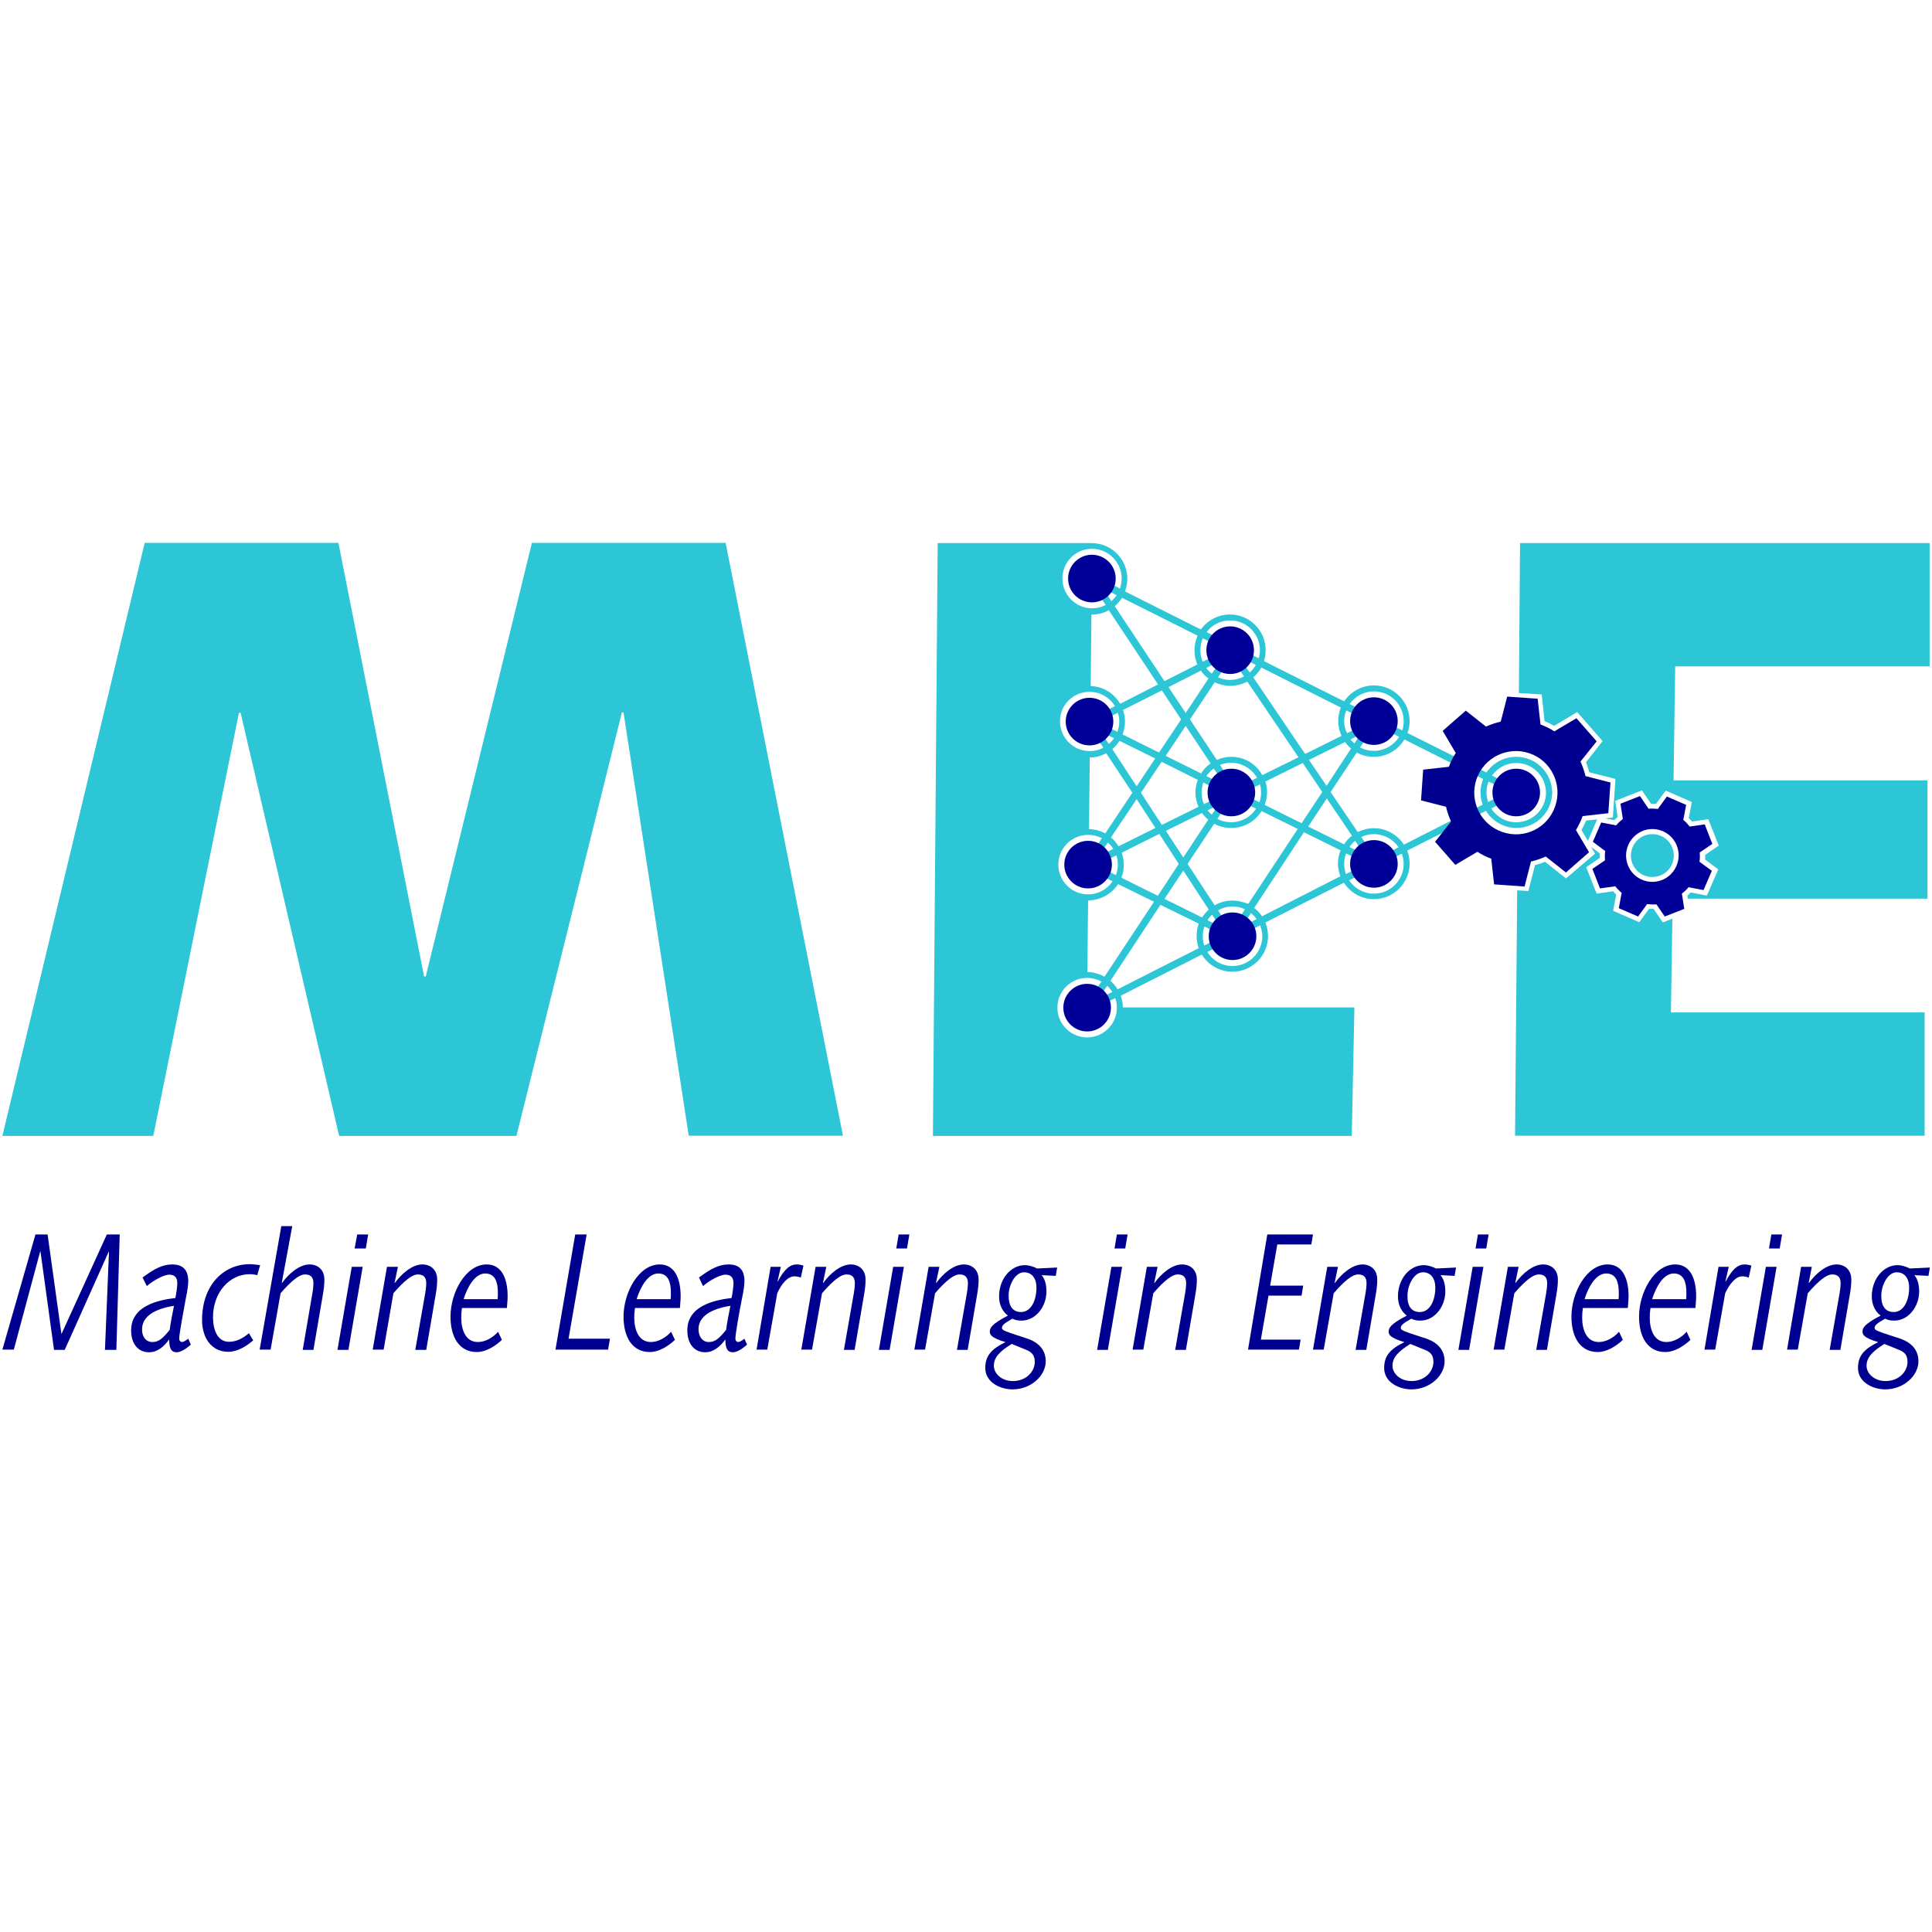<?xml version="1.0" encoding="utf-8"?>
<!-- Generator: Adobe Illustrator 25.1.0, SVG Export Plug-In . SVG Version: 6.00 Build 0)  -->
<svg version="1.1" id="Layer_1" xmlns="http://www.w3.org/2000/svg" xmlns:xlink="http://www.w3.org/1999/xlink" x="0px" y="0px"
	 viewBox="0 0 811.8 811.8" style="enable-background:new 0 0 811.8 811.8;" xml:space="preserve">
<style type="text/css">
	.st0{fill:#000090;}
	.st1{fill:#2DC6D6;}
	.st2{fill:#000099;}
</style>
<g id="Subtitle">
	<path class="st0" d="M14.9,518.7H20l5.8,41.7h0.1l19-41.7h5.4l-1.4,48.5h-4.8c0.6-13.8,1.1-27.5,1.7-41.3h-0.1l-18.5,41.3h-4.5
		L17,525.8h-0.1L5.8,567.1H1L14.9,518.7z"/>
	<path class="st0" d="M59.9,536.8c5.1-3.8,8.5-5.5,12.5-5.5c3.8,0,6.7,1.7,6.7,7c0,1.4-0.2,3.4-1.1,7.7c-0.8,4.3-2.7,14.6-2.7,16.4
		c0,1,0.6,1.5,1.1,1.5c0.6,0,1.4-0.4,2.7-1.4l1.1,2.5c-2.8,2.4-4.6,3.2-6,3.2c-2.7,0-3.1-2.5-3.1-5.4c-2.3,3.1-4.9,5.4-8.5,5.4
		c-4.6,0-7.5-3.6-7.5-9.2c0-10.6,12-12.8,18.6-13.6c0.4-2,0.8-4.8,0.8-6.2c0-2.7-1.4-3.6-3.4-3.6c-2.3,0-6.8,2.5-9.4,4.8L59.9,536.8
		z M64,563.9c2.6,0,4.2-1.3,7.3-5.1c0.4-3,1.1-6.7,1.8-10.1c-8.5,1.3-13.4,4.7-13.4,9.8C59.6,561.6,61.3,563.9,64,563.9z"/>
	<path class="st0" d="M108.1,535.8c-1-0.2-1.6-0.4-3.2-0.4c-8.4,0-15.4,7.6-15.4,18.1c0,5.1,1.8,10.3,6.7,10.3
		c3.1,0,5.8-1.4,8.4-3.6l1.8,3c-2.7,2.3-6.4,4.8-10.5,4.8c-7.3,0-11-6.2-11-13.3c0-14.9,9.2-23.5,20-23.5c1.5,0,2.9,0.2,4.4,0.4
		L108.1,535.8z"/>
	<path class="st0" d="M118.2,515.2h4.6l-4.4,23.8l0.1,0.1c2.8-3.9,7.3-7.8,11.6-7.8c3.2,0,6.2,2,6.2,6.4c0,2-0.2,3.9-0.7,6.7
		l-3.9,22.8h-4.5l3.7-21.7c0.6-3.2,0.8-4.8,0.8-6.4c0-2.6-1.4-3.6-3.5-3.6c-2.4,0-5.6,2.5-10.3,7.9l-4.2,23.7h-4.6L118.2,515.2z"/>
	<path class="st0" d="M147.8,532.3h4.6l-6,34.9h-4.6L147.8,532.3z M150.1,518.7h4.6l-1,5.9H149L150.1,518.7z"/>
	<path class="st0" d="M162.6,532.3h4.6l-1.4,6.7l0.1,0.1c2.8-3.9,7.3-7.8,11.6-7.8c3.2,0,6.2,2,6.2,6.4c0,2-0.2,3.9-0.7,6.7
		l-3.9,22.8h-4.6l3.8-21.7c0.6-3.2,0.8-4.8,0.8-6.4c0-2.6-1.4-3.6-3.5-3.6c-2.4,0-5.6,2.5-10.3,7.9l-4.1,23.7h-4.6L162.6,532.3z"/>
	<path class="st0" d="M194.1,549.6c-0.2,1.5-0.3,2.7-0.3,4c0,5.1,1.8,10.3,7,10.3c3.2,0,6.3-1.9,8.5-4.3l1.6,3.4
		c-2.8,2.6-6.6,5.1-10.6,5.1c-7.3,0-11-6.2-11-14.9c0-10,6.3-21.9,15.2-21.9c6.5,0,8.8,6.3,8.8,13.3c0,1.7-0.2,3.4-0.3,5
		L194.1,549.6L194.1,549.6z M209.1,545.9c0.1-0.8,0.1-1.8,0.1-2.7c0-4.2-1-8.1-5.3-8.1c-4.5,0-7.6,6-9.1,10.8H209.1z"/>
	<path class="st0" d="M241.7,518.7h4.8l-7.6,43.8h17.4l-0.8,4.6h-22.1L241.7,518.7z"/>
	<path class="st0" d="M266.8,549.6c-0.2,1.5-0.3,2.7-0.3,4c0,5.1,1.8,10.3,7,10.3c3.2,0,6.3-1.9,8.5-4.3l1.6,3.4
		c-2.8,2.6-6.6,5.1-10.6,5.1c-7.3,0-11-6.2-11-14.9c0-10,6.3-21.9,15.2-21.9c6.5,0,8.8,6.3,8.8,13.3c0,1.7-0.2,3.4-0.3,5
		L266.8,549.6L266.8,549.6z M281.8,545.9c0.1-0.8,0.1-1.8,0.1-2.7c0-4.2-1-8.1-5.3-8.1c-4.5,0-7.6,6-9.1,10.8H281.8z"/>
	<path class="st0" d="M293.7,536.8c5.1-3.8,8.5-5.5,12.5-5.5c3.8,0,6.6,1.7,6.6,7c0,1.4-0.2,3.4-1.1,7.7c-0.9,4.3-2.7,14.6-2.7,16.4
		c0,1,0.6,1.5,1.1,1.5c0.6,0,1.4-0.4,2.7-1.4l1.1,2.5c-2.8,2.4-4.5,3.2-6,3.2c-2.7,0-3.1-2.5-3.1-5.4c-2.3,3.1-5,5.4-8.5,5.4
		c-4.6,0-7.5-3.6-7.5-9.2c0-10.6,12-12.8,18.6-13.6c0.4-2,0.8-4.8,0.8-6.2c0-2.7-1.4-3.6-3.4-3.6c-2.3,0-6.8,2.5-9.4,4.8
		L293.7,536.8z M297.8,563.9c2.6,0,4.2-1.3,7.3-5.1c0.4-3,1.1-6.7,1.8-10.1c-8.5,1.3-13.4,4.7-13.4,9.8
		C293.5,561.6,295.2,563.9,297.8,563.9z"/>
	<path class="st0" d="M323.8,532.3h4.3l-1.4,6.1l0.1,0.1c2.5-4.7,4.8-7.2,8-7.2c0.9,0,1.9,0.2,2.8,0.5l-1.1,5
		c-0.9-0.3-1.8-0.5-2.7-0.5c-2.8,0-5.4,3.1-7.2,7.1l-4.2,23.7h-4.5L323.8,532.3z"/>
	<path class="st0" d="M342.7,532.3h4.5l-1.4,6.7l0.1,0.1c2.8-3.9,7.3-7.8,11.6-7.8c3.2,0,6.2,2,6.2,6.4c0,2-0.2,3.9-0.7,6.7
		l-3.9,22.8h-4.5l3.8-21.7c0.6-3.2,0.8-4.8,0.8-6.4c0-2.6-1.4-3.6-3.5-3.6c-2.4,0-5.6,2.5-10.3,7.9l-4.2,23.7h-4.5L342.7,532.3z"/>
	<path class="st0" d="M375.3,532.3h4.5l-6,34.9h-4.5L375.3,532.3z M377.6,518.7h4.5l-1,5.9h-4.5L377.6,518.7z"/>
	<path class="st0" d="M390.2,532.3h4.5l-1.4,6.7l0.1,0.1c2.8-3.9,7.3-7.8,11.6-7.8c3.2,0,6.2,2,6.2,6.4c0,2-0.2,3.9-0.7,6.7
		l-3.9,22.8h-4.5l3.8-21.7c0.6-3.2,0.8-4.8,0.8-6.4c0-2.6-1.4-3.6-3.5-3.6c-2.4,0-5.6,2.5-10.3,7.9l-4.2,23.7h-4.5L390.2,532.3z"/>
	<path class="st0" d="M431.8,562.5c5.1,1.8,7.6,5.1,7.6,9.5c0,5.9-6,11.8-14,11.8c-4.7,0-11.4-2.7-11.4-9c0-4.8,2.2-7.8,8.4-10.8
		v-0.1c-6.1-1.8-6.5-3.2-6.5-4.4c0-1.5,0.7-3.1,7.6-6.7c-2.3-1.8-3.7-4.5-3.7-8.1c0-7.4,5-13.1,10.8-13.1c1.8,0,3.6,0.6,5.2,1.4
		l8.4-0.4l-0.6,3.5l-5.9-0.3c1.5,1.8,2,4.3,2,6.9c0,6.2-4.4,12.2-10.5,12.2c-1.4,0-2.6-0.2-3.8-0.8c-3.6,2-4.4,2.9-4.4,3.8
		c0,0.7,0.3,1.1,3.8,2.3L431.8,562.5z M425.1,564.7c-5.2,3.2-7.5,5.8-7.5,9.2c0,3.1,3.1,6.4,8,6.4c5.7,0,9.2-4.1,9.2-8
		c0-2.5-0.9-4.1-3.8-5.2L425.1,564.7z M429,551.3c4.4,0,6.5-5.2,6.5-10.2c0-4.1-2-6.5-5.2-6.5c-3.9,0-6.5,5.6-6.5,9.8
		C423.8,548.7,425.5,551.3,429,551.3z"/>
	<path class="st0" d="M467,532.3h4.5l-6,34.9H461L467,532.3z M469.3,518.7h4.5l-1,5.9h-4.5L469.3,518.7z"/>
	<path class="st0" d="M481.9,532.3h4.5L485,539l0.1,0.1c2.8-3.9,7.3-7.8,11.6-7.8c3.2,0,6.2,2,6.2,6.4c0,2-0.2,3.9-0.7,6.7
		l-3.9,22.8h-4.5l3.8-21.7c0.6-3.2,0.8-4.8,0.8-6.4c0-2.6-1.4-3.6-3.5-3.6c-2.4,0-5.6,2.5-10.3,7.9l-4.2,23.7h-4.5L481.9,532.3z"/>
	<path class="st0" d="M532.5,518.7h19.2l-0.7,4.2h-14.3l-3,17.3h13.9l-0.7,4.2h-13.9l-3.2,18.5h16.7l-0.7,4.2h-21.4L532.5,518.7z"/>
	<path class="st0" d="M557.7,532.3h4.5l-1.4,6.7l0.1,0.1c2.8-3.9,7.3-7.8,11.6-7.8c3.2,0,6.2,2,6.2,6.4c0,2-0.2,3.9-0.7,6.7
		l-3.9,22.8h-4.5l3.8-21.7c0.6-3.2,0.8-4.8,0.8-6.4c0-2.6-1.4-3.6-3.5-3.6c-2.4,0-5.6,2.5-10.3,7.9l-4.2,23.7h-4.5L557.7,532.3z"/>
	<path class="st0" d="M599.4,562.5c5.1,1.8,7.6,5.1,7.6,9.5c0,5.9-6,11.8-14,11.8c-4.7,0-11.4-2.7-11.4-9c0-4.8,2.2-7.8,8.4-10.8
		v-0.1c-6.1-1.8-6.5-3.2-6.5-4.4c0-1.5,0.7-3.1,7.6-6.7c-2.3-1.8-3.7-4.5-3.7-8.1c0-7.4,5-13.1,10.8-13.1c1.8,0,3.6,0.6,5.2,1.4
		l8.4-0.4l-0.6,3.5l-5.9-0.3c1.5,1.8,2,4.3,2,6.9c0,6.2-4.4,12.2-10.5,12.2c-1.4,0-2.6-0.2-3.8-0.8c-3.6,2-4.4,2.9-4.4,3.8
		c0,0.7,0.3,1.1,3.8,2.3L599.4,562.5z M592.6,564.7c-5.2,3.2-7.5,5.8-7.5,9.2c0,3.1,3.1,6.4,8,6.4c5.7,0,9.2-4.1,9.2-8
		c0-2.5-0.8-4.1-3.8-5.2L592.6,564.7z M596.6,551.3c4.4,0,6.5-5.2,6.5-10.2c0-4.1-2-6.5-5.2-6.5c-3.9,0-6.5,5.6-6.5,9.8
		C591.3,548.7,593,551.3,596.6,551.3z"/>
	<path class="st0" d="M618.8,532.3h4.5l-6,34.9h-4.5L618.8,532.3z M621,518.7h4.5l-1,5.9H620L621,518.7z"/>
	<path class="st0" d="M633.6,532.3h4.5l-1.4,6.7l0.1,0.1c2.8-3.9,7.3-7.8,11.6-7.8c3.2,0,6.2,2,6.2,6.4c0,2-0.2,3.9-0.7,6.7
		l-3.9,22.8h-4.5l3.8-21.7c0.6-3.2,0.8-4.8,0.8-6.4c0-2.6-1.4-3.6-3.5-3.6c-2.4,0-5.6,2.5-10.3,7.9l-4.2,23.7h-4.5L633.6,532.3z"/>
	<path class="st0" d="M665.1,549.6c-0.2,1.5-0.3,2.7-0.3,4c0,5.1,1.8,10.3,7,10.3c3.2,0,6.3-1.9,8.5-4.3l1.6,3.4
		c-2.8,2.6-6.6,5.1-10.6,5.1c-7.3,0-11-6.2-11-14.9c0-10,6.3-21.9,15.2-21.9c6.5,0,8.8,6.3,8.8,13.3c0,1.7-0.2,3.4-0.3,5
		L665.1,549.6L665.1,549.6z M680.1,545.9c0.1-0.8,0.1-1.8,0.1-2.7c0-4.2-1-8.1-5.3-8.1c-4.5,0-7.6,6-9.1,10.8H680.1z"/>
	<path class="st0" d="M693.5,549.6c-0.2,1.5-0.3,2.7-0.3,4c0,5.1,1.8,10.3,7,10.3c3.2,0,6.3-1.9,8.5-4.3l1.6,3.4
		c-2.8,2.6-6.6,5.1-10.6,5.1c-7.3,0-11-6.2-11-14.9c0-10,6.3-21.9,15.2-21.9c6.5,0,8.8,6.3,8.8,13.3c0,1.7-0.2,3.4-0.3,5
		L693.5,549.6L693.5,549.6z M708.5,545.9c0.1-0.8,0.1-1.8,0.1-2.7c0-4.2-1-8.1-5.3-8.1c-4.5,0-7.6,6-9.1,10.8H708.5z"/>
	<path class="st0" d="M722.1,532.3h4.3l-1.4,6.1l0.1,0.1c2.5-4.7,4.8-7.2,8-7.2c0.9,0,1.9,0.2,2.8,0.5l-1.1,5
		c-0.9-0.3-1.8-0.5-2.7-0.5c-2.8,0-5.3,3.1-7.2,7.1l-4.2,23.7h-4.5L722.1,532.3z"/>
	<path class="st0" d="M742,532.3h4.5l-6,34.9H736L742,532.3z M744.3,518.7h4.5l-1,5.9h-4.5L744.3,518.7z"/>
	<path class="st0" d="M756.8,532.3h4.5L760,539l0.1,0.1c2.8-3.9,7.3-7.8,11.6-7.8c3.2,0,6.2,2,6.2,6.4c0,2-0.2,3.9-0.7,6.7
		l-3.9,22.8h-4.5l3.8-21.7c0.6-3.2,0.8-4.8,0.8-6.4c0-2.6-1.4-3.6-3.5-3.6c-2.4,0-5.6,2.5-10.3,7.9l-4.2,23.7h-4.5L756.8,532.3z"/>
	<path class="st0" d="M798.5,562.5c5.1,1.8,7.6,5.1,7.6,9.5c0,5.9-6,11.8-14,11.8c-4.7,0-11.4-2.7-11.4-9c0-4.8,2.2-7.8,8.4-10.8
		v-0.1c-6.1-1.8-6.5-3.2-6.5-4.4c0-1.5,0.7-3.1,7.6-6.7c-2.3-1.8-3.7-4.5-3.7-8.1c0-7.4,5-13.1,10.8-13.1c1.8,0,3.6,0.6,5.2,1.4
		l8.4-0.4l-0.6,3.5l-5.9-0.3c1.5,1.8,2,4.3,2,6.9c0,6.2-4.4,12.2-10.5,12.2c-1.4,0-2.6-0.2-3.8-0.8c-3.6,2-4.4,2.9-4.4,3.8
		c0,0.7,0.3,1.1,3.8,2.3L798.5,562.5z M791.8,564.7c-5.2,3.2-7.5,5.8-7.5,9.2c0,3.1,3.1,6.4,8,6.4c5.7,0,9.2-4.1,9.2-8
		c0-2.5-0.8-4.1-3.8-5.2L791.8,564.7z M795.7,551.3c4.4,0,6.5-5.2,6.5-10.2c0-4.1-2-6.5-5.2-6.5c-3.9,0-6.5,5.6-6.5,9.8
		C790.4,548.7,792.2,551.3,795.7,551.3z"/>
</g>
<g>
	<path class="st1" d="M694.3,350.5c-1.1,0-2.2,0.2-3.3,0.6c-4.6,1.8-6.9,7-5.1,11.7c1.4,3.5,4.7,5.7,8.4,5.7c1.1,0,2.2-0.2,3.3-0.6
		c4.6-1.8,6.9-7,5.1-11.7C701.3,352.7,698,350.5,694.3,350.5z"/>
	<path id="L_x2B_Comp" class="st1" d="M637.1,318c-5.2,0-9.8,2.6-12.5,6.6L591.4,308c0.6-1.6,0.9-3.3,0.9-5c0-8.3-6.7-15-15-15
		c-5.2,0-9.8,2.7-12.5,6.7l-33.7-16.9c0.5-1.4,0.7-3,0.7-4.6c0-8.3-6.7-15-15-15c-5,0-9.5,2.5-12.2,6.3l-31.9-16
		c0.6-1.7,1-3.5,1-5.3c0-8.2-6.6-14.9-14.9-15v0h-64.8L392,477.3h176l1.1-54h-97.3c0-1.7-0.3-3.3-0.9-4.9l34.1-17.3
		c2.6,4.3,7.4,7.2,12.8,7.2c8.3,0,15-6.7,15-15c0-2-0.4-4-1.1-5.7l33-16.7c2.7,4.2,7.3,6.9,12.6,6.9c8.3,0,15-6.7,15-15
		c0-1.9-0.4-3.7-1-5.4l33.1-16.7c2.6,4.3,7.4,7.2,12.8,7.2c8.3,0,15-6.7,15-15C652.1,324.7,645.4,318,637.1,318z M577.3,290.5
		c6.9,0,12.5,5.6,12.5,12.5c0,1.4-0.2,2.7-0.6,3.9l-22.1-11.1C569.4,292.6,573.1,290.5,577.3,290.5z M564.8,363c0-1.6,0.3-3,0.8-4.4
		l8.6,4.3l-8.7,4.4C565.1,365.9,564.8,364.4,564.8,363z M578.2,360.8l-6.2-9.1c1.6-0.8,3.4-1.2,5.3-1.2c4.3,0,8.1,2.2,10.4,5.5
		L578.2,360.8z M573.3,359l-6.3-3.1c0.7-1,1.5-1.9,2.4-2.6L573.3,359z M564.8,354.8l-15.1-7.5l7.8-11.8l10.6,15.7
		C566.7,352.2,565.6,353.4,564.8,354.8z M546.9,345.9l-15.5-7.7c0.6-1.6,1-3.4,1-5.3c0-1.6-0.2-3.1-0.7-4.5l15.7-7.8l8.2,12.2
		L546.9,345.9z M528,386.2l-6.1,3.1l3.7-5.6C526.6,384.4,527.4,385.2,528,386.2z M505.4,393.4c0-1.4,0.2-2.8,0.7-4.1l8,3.9l-8.1,4.1
		C505.6,396.1,505.4,394.8,505.4,393.4z M469.8,371.5l15.1,7.4l-20.8,31.5c-2.1-1.2-4.6-1.9-7.2-2l0.3-30.1
		C462.5,378.3,467.1,375.6,469.8,371.5z M471.2,368.8c0.7-1.7,1-3.5,1-5.5c0-1.8-0.3-3.4-0.9-5l15.8-7.9l8.2,12.6l-8.8,13.4
		L471.2,368.8z M458.3,288.3l0.3-30.1c0.1,0,0.1,0,0.2,0c2.6,0,5-0.6,7.1-1.8l20.7,31.2l-15.9,8.1
		C468.1,291.4,463.6,288.4,458.3,288.3z M488.2,290.1l8.1,12.2l-9.3,13.9l-15.3-7.6c0.6-1.7,1-3.5,1-5.4c0-1.7-0.3-3.4-0.8-4.9
		L488.2,290.1z M504.4,273.2c0-1.8,0.4-3.5,1-5l9.7,4.9l-9.8,5C504.7,276.5,504.4,274.9,504.4,273.2z M525.1,282.6l-4.6-6.8l7.2,3.6
		C527,280.6,526.1,281.7,525.1,282.6z M529.9,333c0,1.5-0.3,2.9-0.7,4.1l-7.5-3.7l7.7-3.8C529.7,330.6,529.9,331.8,529.9,333z
		 M504.9,333c0-1.5,0.3-2.9,0.7-4.2l9.3,4.6l-9,4.5C505.2,336.4,504.9,334.7,504.9,333z M506.9,326.1c0.8-1.2,1.9-2.3,3.1-3.2l4.7,7
		L506.9,326.1z M504.7,325l-14.9-7.4l8.4-12.6l10.5,15.8C507,321.9,505.7,323.3,504.7,325z M503.3,327.7c-0.6,1.6-1,3.4-1,5.3
		c0,2.1,0.5,4.2,1.3,6l-15.4,7.6l-8.8-13.5l8.7-13L503.3,327.7z M505.1,341.6c0.7,1.1,1.6,2,2.6,2.8l-10.5,15.9l-7.3-11.2
		L505.1,341.6z M507.4,340.5l4.4-2.2l-2.6,4C508.4,341.7,507.9,341.1,507.4,340.5z M517.1,335.7l1.2-0.6l9.5,4.7
		c-2.2,3.4-6.1,5.7-10.5,5.7c-2.1,0-4.1-0.5-5.8-1.4L517.1,335.7z M519.1,331.3l-6.5-9.9c1.5-0.6,3.1-0.9,4.7-0.9
		c4.7,0,8.7,2.6,10.9,6.3L519.1,331.3z M517.4,318c-2.2,0-4.3,0.5-6.1,1.3l-11.3-17l10.4-15.6c2,0.9,4.2,1.5,6.5,1.5
		c2.6,0,5.1-0.7,7.2-1.8l21.5,31.8l-15.2,7.5C527.9,321.1,523,318,517.4,318z M516.9,285.7c-1.8,0-3.5-0.4-5.1-1.1l5.5-8.3l5.4,7.9
		C520.9,285.2,518.9,285.7,516.9,285.7z M512.8,277.6l-3.6,5.5c-0.9-0.7-1.7-1.5-2.4-2.4L512.8,277.6z M507.8,285.1l-9.6,14.5
		l-7.2-10.9l13.6-6.9C505.5,283.1,506.5,284.2,507.8,285.1z M470.3,303.2c0,1.5-0.3,2.9-0.8,4.3l-7.9-3.9l8.1-4.1
		C470.1,300.7,470.3,301.9,470.3,303.2z M468.1,310.2c-0.6,0.9-1.4,1.7-2.2,2.4l-3.4-5.2L468.1,310.2z M470.4,311.3l15,7.4
		l-7.8,11.7l-10.2-15.6C468.5,313.8,469.6,312.6,470.4,311.3z M475.8,333.1l-11.4,17.1c-2-1.1-4.4-1.8-6.8-1.8l0.3-30.1
		c2.5,0,4.9-0.7,6.9-1.8L475.8,333.1z M477.6,335.8l7.9,12.1l-15.5,7.7c-0.9-1.4-1.9-2.7-3.2-3.7L477.6,335.8z M467.8,356.7
		l-6.2,3.1l3.9-5.8C466.4,354.8,467.2,355.7,467.8,356.7z M469.1,359.4c0.4,1.2,0.6,2.5,0.6,3.9c0,1.5-0.3,3-0.8,4.4l-8.3-4.1
		L469.1,359.4z M497.2,365.8l10.7,16.4c-1.1,1-2,2.1-2.8,3.3l-15.8-7.8L497.2,365.8z M509.3,384.3l3.2,4.9l-5.1-2.5
		C507.9,385.7,508.6,385,509.3,384.3z M517.3,390.9l-5.5-8.4c1.8-1,3.9-1.6,6.1-1.6c1.9,0,3.7,0.4,5.2,1.2L517.3,390.9z
		 M517.9,378.4c-2.7,0-5.3,0.7-7.5,2L499,363l11.2-16.9c2.1,1.2,4.6,1.8,7.2,1.8c5.4,0,10-2.8,12.7-7.1l15.2,7.5l-20.8,31.5
		C522.5,379,520.2,378.4,517.9,378.4z M550,319.3l15.2-7.5c0.7,1,1.5,1.9,2.5,2.7l-10.3,15.7L550,319.3z M567.5,310.7l4-2l-2.4,3.7
		C568.5,311.8,567.9,311.3,567.5,310.7z M564.8,303c0-1.6,0.3-3.1,0.9-4.5l9.4,4.7l-0.3,0.5l-8.8,4.4
		C565.2,306.5,564.8,304.8,564.8,303z M576.8,306l2-1l9.1,4.6c-2.2,3.5-6.1,5.9-10.6,5.9c-2.1,0-4-0.5-5.8-1.4L576.8,306z
		 M563.4,297.3c-0.7,1.8-1.1,3.7-1.1,5.7c0,2.2,0.5,4.3,1.4,6.2l-15.3,7.6l-21.8-32.2c1.4-1.2,2.5-2.6,3.4-4.1L563.4,297.3z
		 M516.9,260.7c6.9,0,12.5,5.6,12.5,12.5c0,1.2-0.2,2.3-0.5,3.4l-21.9-11C509.2,262.6,512.8,260.7,516.9,260.7z M503.2,267.1
		c-0.8,1.9-1.3,3.9-1.3,6.1c0,2.1,0.4,4.1,1.2,6l-13.8,7l-20.9-31.5c1.2-1,2.2-2.2,3.1-3.5L503.2,267.1z M467,252.6l-3.6-5.4
		l5.8,2.9C468.6,251,467.8,251.8,467,252.6z M458.8,230.6c6.9,0,12.5,5.6,12.5,12.5c0,1.5-0.3,2.9-0.7,4.2l-11.1-5.6l-1.3,2.6
		l-0.1,0.1l6.5,9.8c-1.7,0.9-3.7,1.4-5.7,1.4c-6.9,0-12.5-5.6-12.5-12.5S451.9,230.6,458.8,230.6z M457.8,290.7
		c4.5,0,8.5,2.4,10.7,6l-10.9,5.5l0.7,1.3l-1.2,0.8l6.5,9.9c-1.7,0.9-3.7,1.4-5.7,1.4c-6.9,0-12.5-5.6-12.5-12.5
		C445.3,296.3,450.9,290.7,457.8,290.7z M457.2,350.8c2.1,0,4.1,0.5,5.8,1.4l-7,10.5l1.2,0.8l-0.7,1.4l11,5.4
		c-2.2,3.3-6,5.5-10.3,5.5c-6.9,0-12.5-5.6-12.5-12.5S450.3,350.8,457.2,350.8z M469.3,423.4c0,6.9-5.6,12.5-12.5,12.5
		s-12.5-5.6-12.5-12.5s5.6-12.5,12.5-12.5c2.2,0,4.2,0.6,6,1.5l-6.8,10.3l1.2,0.8l0.7,1.3l10.7-5.4
		C469.1,420.8,469.3,422.1,469.3,423.4z M467.4,416.8l-5.8,2.9l3.6-5.5C466.1,415,466.8,415.9,467.4,416.8z M469.6,415.7
		c-0.8-1.3-1.8-2.5-3-3.6l21-31.9l16.1,7.9c-0.6,1.6-0.9,3.4-0.9,5.2c0,1.8,0.3,3.5,0.9,5.1L469.6,415.7z M530.4,393.4
		c0,6.9-5.6,12.5-12.5,12.5c-4.5,0-8.4-2.3-10.6-5.9l10.1-5.1l0.2,0.1l0.1-0.2l0.7-0.4l0.1,0.1l0.1-0.2l10.9-5.5
		C530,390.2,530.4,391.8,530.4,393.4z M530.3,385c-0.9-1.3-2-2.5-3.3-3.5l20.9-31.8l15.4,7.6c-0.7,1.7-1.1,3.6-1.1,5.5
		c0,1.9,0.4,3.7,1,5.4L530.3,385z M589.8,363c0,6.9-5.6,12.5-12.5,12.5c-4.3,0-8.2-2.2-10.4-5.6l22.1-11.2
		C589.5,360,589.8,361.5,589.8,363z M589.9,354.9c-2.7-4.1-7.3-6.9-12.6-6.9c-2.4,0-4.7,0.6-6.8,1.6l-11.4-16.8l11-16.6
		c2.1,1.2,4.6,1.8,7.2,1.8c5.5,0,10.2-2.9,12.8-7.3l33.1,16.6c-0.7,1.8-1.1,3.7-1.1,5.7c0,1.8,0.3,3.5,0.9,5.1L589.9,354.9z
		 M624.6,333c0-1.6,0.3-3.2,0.9-4.6l8.4,4.2l-8.6,4.4C624.9,335.7,624.6,334.4,624.6,333z M637.1,345.5c-4.4,0-8.3-2.3-10.5-5.8
		l11.3-5.7l-0.7-1.3l0.7-1.3l-11-5.5c2.3-3.2,6-5.3,10.2-5.3c6.9,0,12.5,5.6,12.5,12.5C649.6,339.9,644,345.5,637.1,345.5z"/>
	<path id="M" class="st1" d="M60.8,228.1h81.4l36,182.2h0.7l44.6-182.2h81.4l49.3,249.1h-64.8L262,299.4h-0.7L217,477.3h-74.5
		l-41.4-177.8h-0.7l-36,177.8H1L60.8,228.1z"/>
	<path id="Gear_Big" class="st0" d="M665,342.9l10.8-1.2l0.9-12.9l-10.5-2.7c-0.5-2.1-1.2-4.1-2.1-6.1l6.8-8.5l-8.5-9.7l-9.3,5.5
		c-1.8-1.2-3.8-2.1-5.8-2.9l-1.2-10.8l-12.8-0.9l-2.7,10.5c-2.1,0.5-4.2,1.2-6.2,2.1l-8.5-6.7l-9.7,8.5l5.5,9.3
		c-1.2,1.8-2.2,3.8-2.9,5.8l-10.8,1.2l-0.9,12.9l10.5,2.7c0.5,2.1,1.2,4.2,2.1,6.2l-6.7,8.5l8.5,9.7l9.3-5.5
		c1.8,1.2,3.8,2.2,5.8,2.9l1.2,10.8l12.8,0.9l2.7-10.5c2.1-0.5,4.2-1.2,6.2-2.1l8.5,6.7l9.7-8.5l-5.5-9.3
		C663.3,346.9,664.3,344.9,665,342.9z M631.3,349.6c-9.2-3.1-14-13.1-10.9-22.2c3.1-9.1,13.1-14,22.2-10.9
		c9.2,3.1,14,13.1,10.9,22.2C650.4,347.9,640.5,352.8,631.3,349.6z"/>
	<g>
		<path class="st1" d="M664.5,348.8l2.7,4.5l3.9-9l-4.6,0.5C665.9,346.1,665.2,347.5,664.5,348.8z"/>
		<path class="st1" d="M702.7,386l-4,1.6l-3.9-5.7c-0.2,0-0.3,0-0.5,0c-0.5,0-0.9,0-1.4,0l-4.1,5.6l-11-4.8l1.3-6.8
			c-0.5-0.4-0.9-0.9-1.3-1.4l-6.9,1l-4.4-11.1l5.7-3.9c0-0.6,0-1.3,0-1.9l-3.7-2.8l1.7,2.9L658,369.1l-8.8-7
			c-1.4,0.6-2.8,1.1-4.2,1.4l-2.8,10.9l-4.7-0.3l-0.9,103.1h172.1v-51.8H702.1L702.7,386z"/>
		<path class="st1" d="M810.8,280v-51.8H638.7l-0.5,63l9.6,0.6L649,303c1.4,0.6,2.7,1.2,4,2l9.7-5.8l10.7,12.2l-7,8.9
			c0.6,1.4,1,2.8,1.4,4.2l11,2.8l-1.1,16.2l-3.2,0.4l3.8,0.7c0.4-0.5,0.9-0.9,1.4-1.3l-1-6.8l11.2-4.4l3.9,5.7c0.2,0,0.4,0,0.6,0
			c0.5,0,0.9,0,1.4,0l4.1-5.6l11,4.8l-1.3,6.8c0.5,0.5,0.9,0.9,1.4,1.4l6.8-1l4.4,11.1l-5.7,3.9c0,0.7,0,1.3,0,2l5.5,4.1l-4.8,11
			l-6.8-1.3c-0.5,0.5-0.9,0.9-1.4,1.4l0.2,1.2h100.7v-49.7H703.2l0.7-47.9H810.8z"/>
	</g>
	<path id="Gear_Small" class="st2" d="M699.5,385.1l8.2-3.2l-1-6.4c1-0.8,2-1.7,2.8-2.7l6.3,1.2l3.5-8.1l-5.2-3.8
		c0.2-1.3,0.2-2.6,0.1-3.9l5.3-3.6l-3.2-8.2l-6.3,0.9c-0.8-1-1.7-2-2.7-2.8l1.2-6.3l-8.1-3.5l-3.8,5.2c-1.3-0.1-2.6-0.2-3.9-0.1
		l-3.6-5.3l-8.2,3.2l1,6.4c-1,0.8-2,1.7-2.8,2.7l-6.3-1.2l-3.5,8.1l5.2,3.9c-0.2,1.3-0.2,2.6-0.1,3.9l-5.3,3.6l3.2,8.2l6.4-0.9
		c0.8,1,1.7,1.9,2.7,2.8l-1.2,6.4l8.1,3.5l3.8-5.2c1.3,0.1,2.6,0.2,3.9,0.1L699.5,385.1z M684,363.5c-2.2-5.7,0.6-12.1,6.3-14.4
		c5.7-2.2,12.1,0.6,14.3,6.3c2.2,5.7-0.6,12.1-6.3,14.4C692.6,372,686.2,369.2,684,363.5z"/>
	<g id="Blue_Balls">
		<circle class="st2" cx="458.8" cy="243.1" r="10"/>
		<circle class="st2" cx="457.8" cy="303.2" r="10"/>
		<circle class="st2" cx="457.2" cy="363.3" r="10"/>
		<circle class="st2" cx="456.8" cy="423.4" r="10"/>
		<circle class="st2" cx="517.4" cy="333" r="10"/>
		<circle class="st2" cx="516.9" cy="273.2" r="10"/>
		<circle class="st2" cx="517.9" cy="393.4" r="10"/>
		<circle class="st2" cx="577.3" cy="303" r="10"/>
		<circle class="st2" cx="577.3" cy="363" r="10"/>
		<circle class="st2" cx="637.1" cy="333" r="10"/>
	</g>
</g>
</svg>
